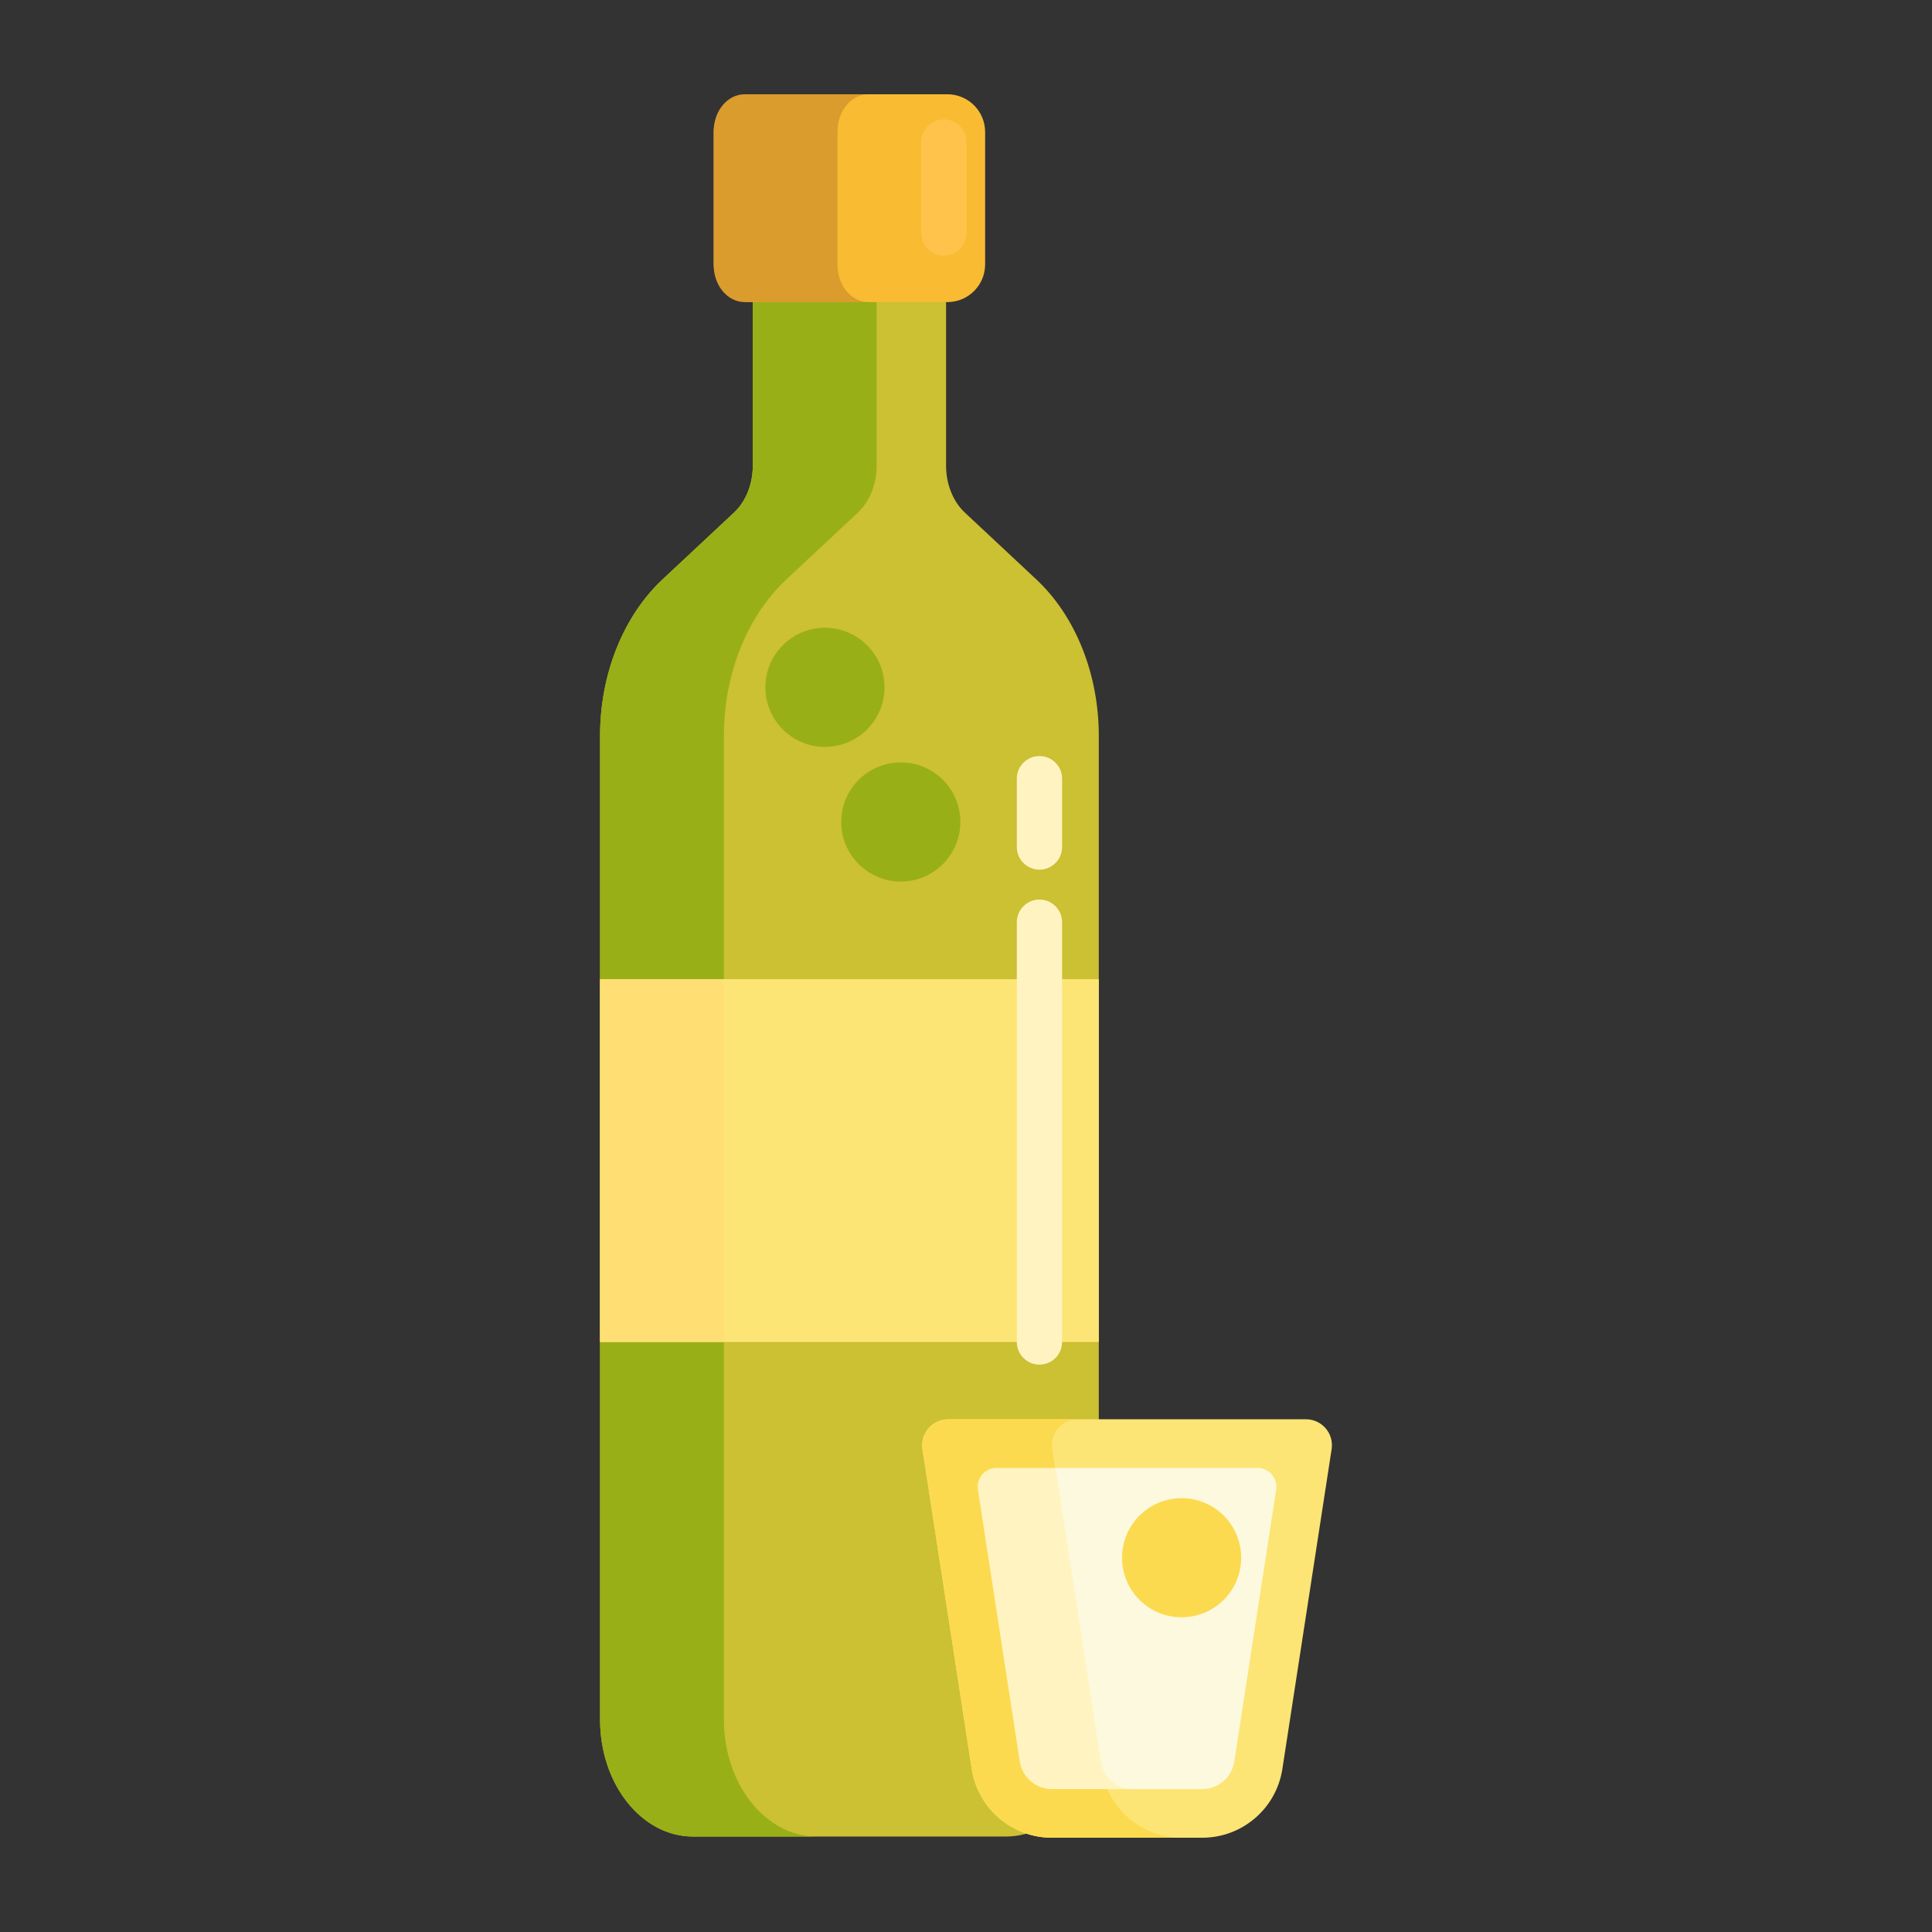 <?xml version="1.0" encoding="utf-8"?>
<!-- Generator: Adobe Illustrator 22.1.0, SVG Export Plug-In . SVG Version: 6.00 Build 0)  -->
<svg version="1.1" id="Layer_1" xmlns="http://www.w3.org/2000/svg" xmlns:xlink="http://www.w3.org/1999/xlink" x="0px" y="0px"
	 viewBox="0 0 512 512" style="enable-background:new 0 0 512 512;" xml:space="preserve">
<rect x="0" y="0" width="512" height="512" fill="#333333" stroke="none"/>
<style type="text/css">
	.st0{fill:#FFF9DC;}
	.st1{fill:#FFB74B;}
	.st2{fill:#FF624B;}
	.st3{fill:#FF9079;}
	.st4{fill:#FF4B34;}
	.st5{fill:#FFEACF;}
	.st6{fill:#FFA730;}
	.st7{fill:#FFD551;}
	.st8{fill:#FFF7CA;}
	.st9{fill:#E58D23;}
	.st10{fill:#BF6C0D;}
	.st11{fill:#FFD59A;}
	.st12{fill:#A56021;}
	.st13{fill:#EACF32;}
	.st14{fill:#CCC033;}
	.st15{fill:#FCE575;}
	.st16{fill:#AD9B18;}
	.st17{fill:#FFEEA4;}
	.st18{fill:#FFF4C1;}
	.st19{fill:#FFDF74;}
	.st20{fill:#FFC34C;}
	.st21{fill:#8C4C17;}
	.st22{fill:#F9BB32;}
	.st23{fill:#DB9C2E;}
	.st24{fill:#FCF9DE;}
	.st25{fill:#FFEA63;}
	.st26{fill:#99AF17;}
	.st27{fill:#FCDA4F;}
	.st28{fill:#FFECCD;}
	.st29{fill:#FFEDCB;}
	.st30{fill:#FFEBCD;}
	.st31{fill:#FFEBCE;}
	.st32{fill:#FFECCC;}
</style>
<g>
	<g>
		<g>
			<path class="st14" d="M274.63,153.546l-18.944-17.715c-3.126-2.923-4.969-7.538-4.969-12.441V32.274H199.5v91.116
				c0,4.904-1.843,9.518-4.969,12.441l-18.944,17.715c-10.421,9.745-16.564,25.126-16.564,41.471v260.69
				c0,17.117,11.019,30.993,24.612,30.993h82.948c13.593,0,24.612-13.876,24.612-30.993v-260.69
				C291.195,178.672,285.051,163.291,274.63,153.546z"/>
		</g>
		<g>
			<path class="st26" d="M191.839,455.708v-260.69c0-16.346,6.143-31.726,16.564-41.472l18.944-17.714
				c3.126-2.924,4.969-7.538,4.969-12.441V32.274H199.5v91.117c0,4.903-1.843,9.518-4.969,12.441l-18.944,17.714
				c-10.421,9.745-16.564,25.126-16.564,41.472v260.69c0,17.117,11.019,30.993,24.612,30.993h32.816
				C202.858,486.701,191.839,472.825,191.839,455.708z"/>
		</g>
		<g>
			<path class="st22" d="M251.07,80.059h-51.922c-5.523,0-10-4.477-10-10V34.983c0-5.523,4.477-10,10-10h51.922
				c5.523,0,10,4.477,10,10v35.076C261.07,75.581,256.592,80.059,251.07,80.059z"/>
		</g>
		<g>
			<rect x="159.023" y="259.488" class="st15" width="132.172" height="96.15"/>
		</g>
		<g>
			<rect x="159.023" y="259.488" class="st19" width="32.816" height="96.15"/>
		</g>
		<g>
			<path class="st18" d="M275.467,361.638c-3.313,0-6-2.687-6-6V244.394c0-3.313,2.687-6,6-6s6,2.687,6,6v111.244
				C281.467,358.951,278.78,361.638,275.467,361.638z"/>
		</g>
		<g>
			<path class="st23" d="M221.964,70.301V34.741c0-5.389,3.673-9.758,8.204-9.758h-32.816c-4.531,0-8.204,4.369-8.204,9.758v35.559
				c0,5.389,3.673,9.758,8.204,9.758h32.816C225.637,80.059,221.964,75.689,221.964,70.301z"/>
		</g>
		<g>
			<path class="st20" d="M250.138,67.752c-3.313,0-6-2.687-6-6v-24.1c0-3.313,2.687-6,6-6s6,2.687,6,6v24.1
				C256.138,65.065,253.452,67.752,250.138,67.752z"/>
		</g>
		<g>
			<path class="st18" d="M275.467,230.471c-3.313,0-6-2.687-6-6v-18.109c0-3.313,2.687-6,6-6s6,2.687,6,6v18.109
				C281.467,227.784,278.78,230.471,275.467,230.471z"/>
		</g>
		<g>
			<g>
				<circle class="st26" cx="218.616" cy="182.151" r="15.783"/>
			</g>
		</g>
		<g>
			<g>
				<circle class="st26" cx="238.717" cy="217.829" r="15.783"/>
			</g>
		</g>
	</g>
	<g>
		<g>
			<path class="st15" d="M318.602,487.017h-39.847c-10.605,0-19.624-7.736-21.238-18.217l-13.056-84.751
				c-0.642-4.166,2.581-7.923,6.796-7.923h94.843c4.215,0,7.438,3.758,6.796,7.923L339.84,468.8
				C338.225,479.281,329.206,487.017,318.602,487.017z"/>
		</g>
		<g>
			<path class="st24" d="M278.754,474.124c-4.242,0-7.849-3.094-8.495-7.286l-11.101-72.058c-0.467-3.029,1.877-5.761,4.942-5.761
				h69.156c3.065,0,5.408,2.732,4.942,5.761l-11.101,72.058c-0.646,4.192-4.253,7.286-8.495,7.286H278.754z"/>
		</g>
		<g>
			<g>
				<circle class="st27" cx="313.136" cy="412.817" r="15.783"/>
			</g>
		</g>
		<g>
			<path class="st27" d="M291.898,468.8l-13.056-84.751c-0.642-4.166,2.581-7.923,6.796-7.923h-34.382
				c-4.215,0-7.438,3.758-6.796,7.923l13.056,84.751c1.615,10.481,10.634,18.217,21.238,18.217h34.382
				C302.532,487.017,293.512,479.281,291.898,468.8z"/>
		</g>
		<g>
			<path class="st18" d="M291.748,466.837l-11.988-77.818H264.1c-3.065,0-5.408,2.732-4.942,5.761l11.101,72.058
				c0.646,4.192,4.253,7.286,8.495,7.286h21.489C295.971,474.124,292.399,471.059,291.748,466.837z"/>
		</g>
	</g>
</g>
</svg>
